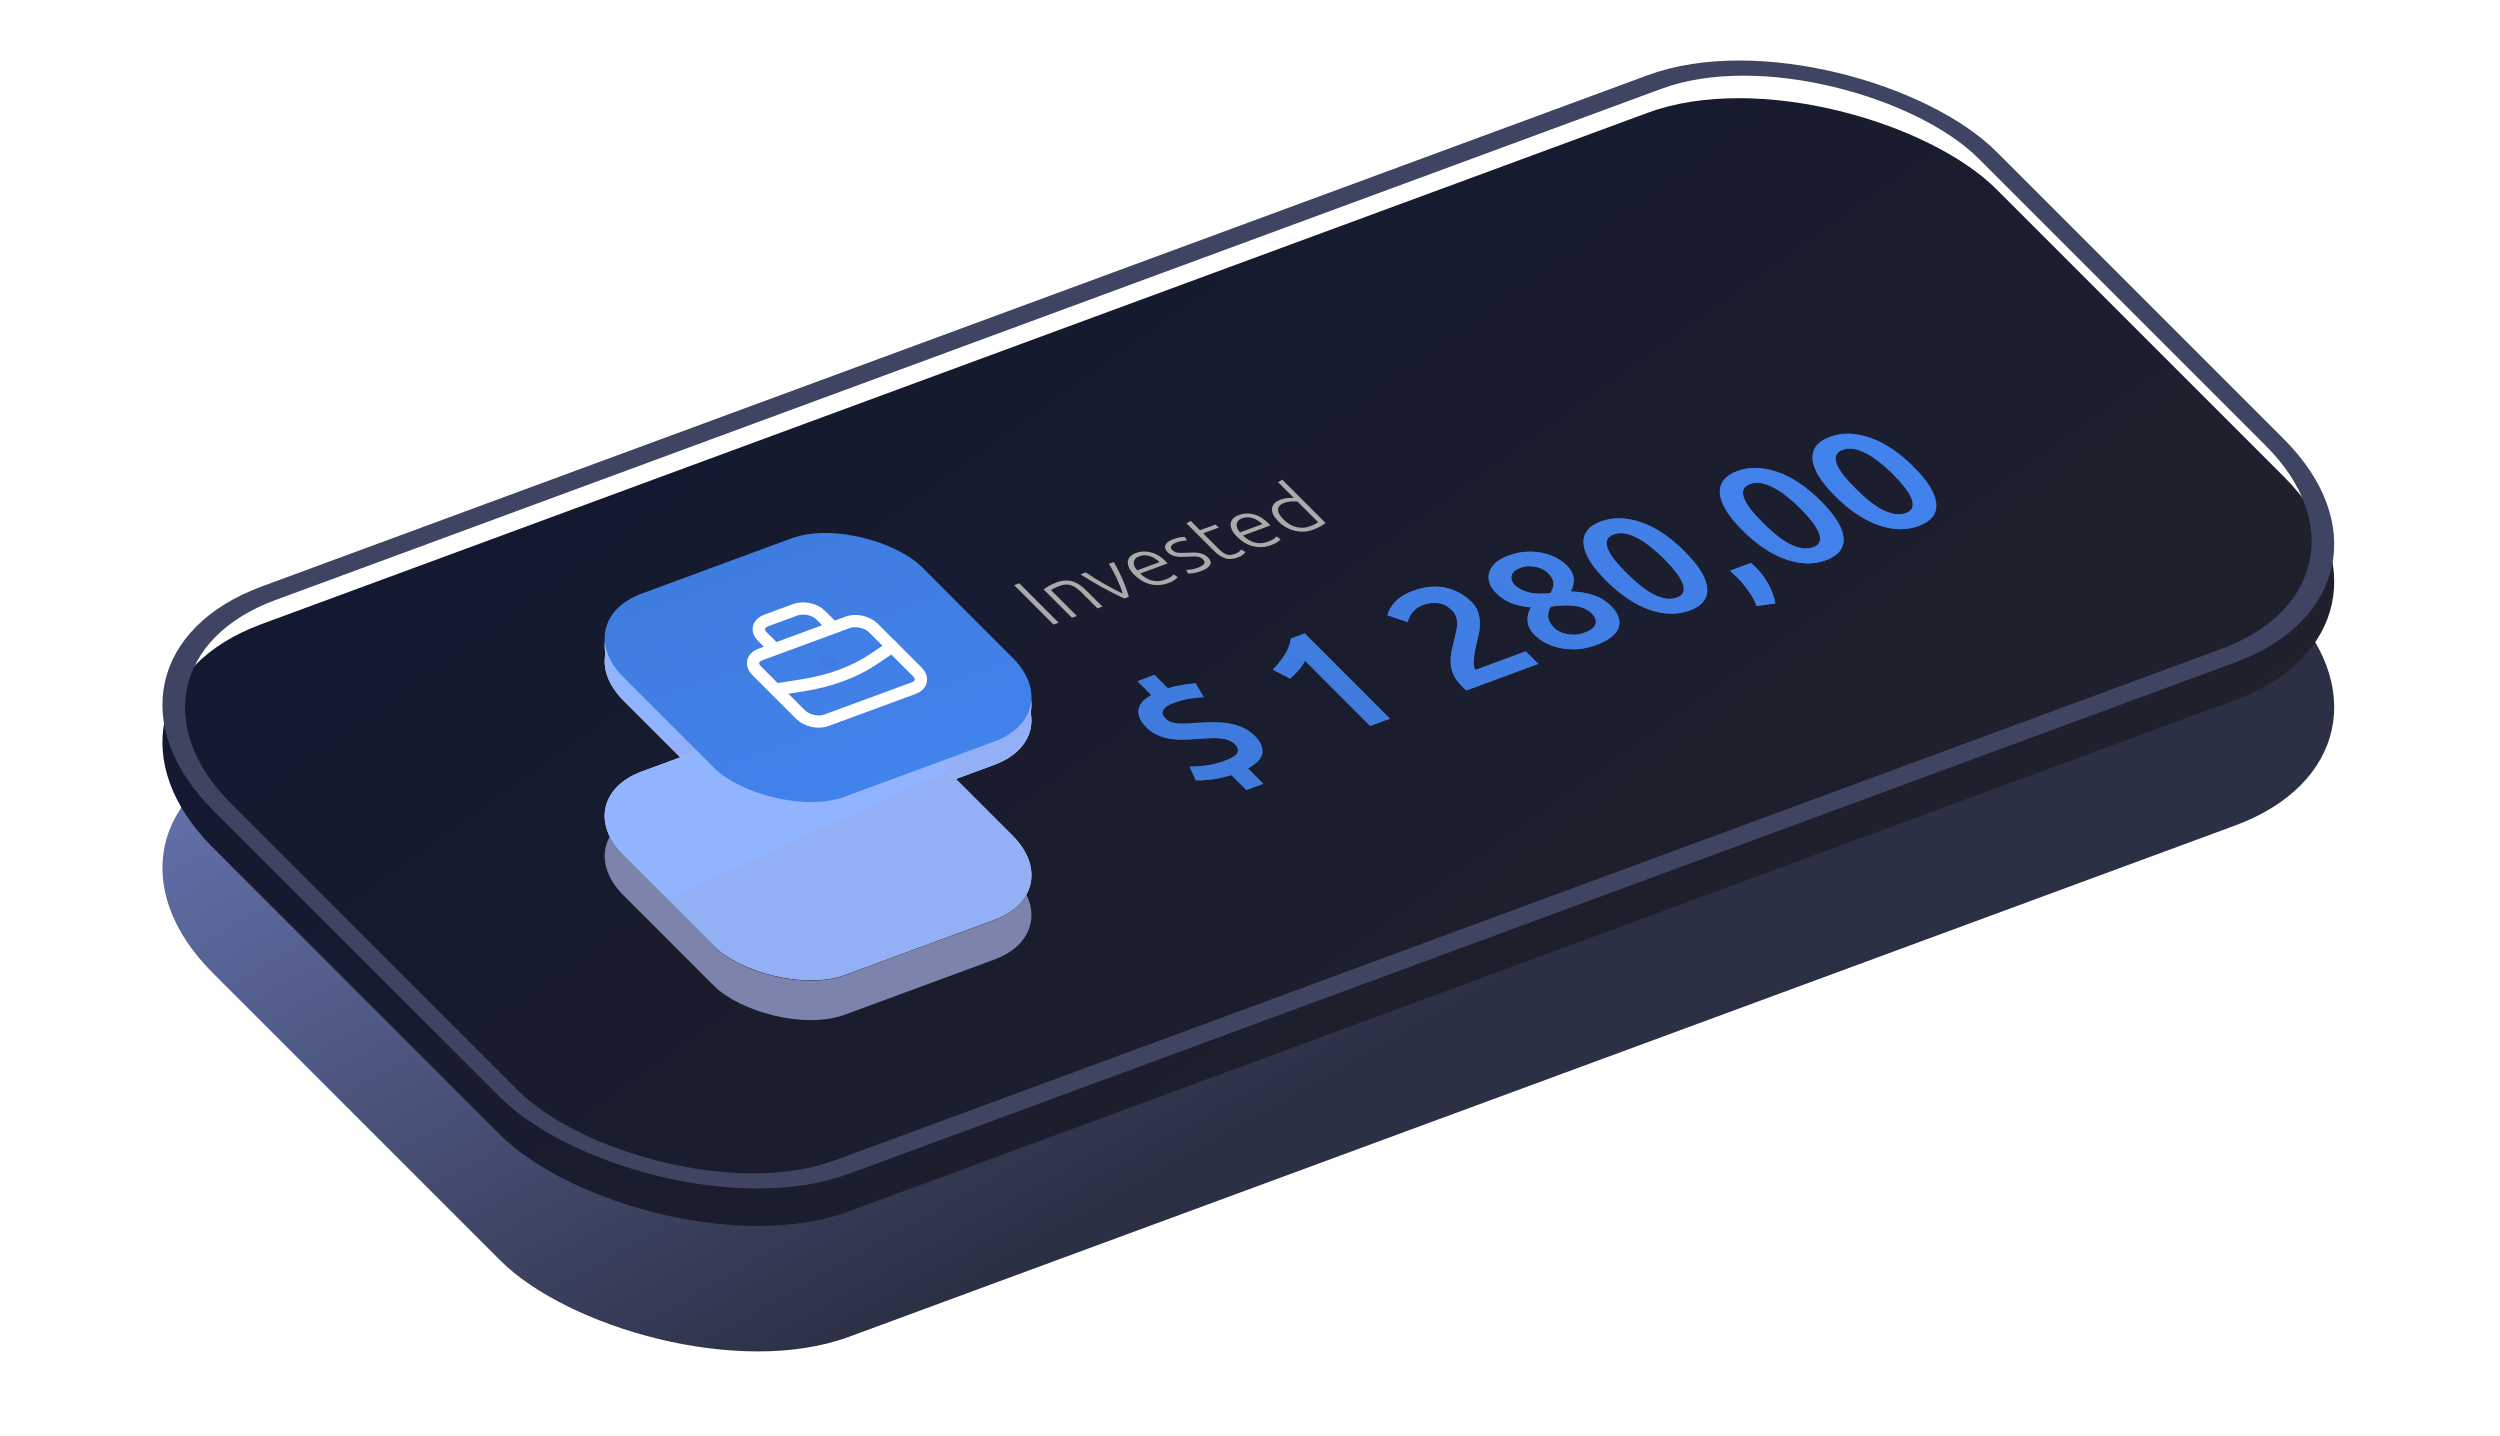 <svg width="322" height="185" viewBox="0 0 322 185" fill="none" xmlns="http://www.w3.org/2000/svg">
<g filter="url(#filter0_d_978_40741)">
<rect width="244.949" height="106.991" rx="27.3" transform="matrix(0.938 -0.346 0.707 0.707 8.08 95.99)" fill="url(#paint0_linear_978_40741)"/>
</g>
<g filter="url(#filter1_i_978_40741)">
<rect width="244.949" height="106.991" rx="27.3" transform="matrix(0.938 -0.346 0.707 0.707 8.08 84.991)" fill="url(#paint1_linear_978_40741)"/>
</g>
<rect x="2.04" y="0.448" width="242.469" height="104.511" rx="26.06" transform="matrix(0.938 -0.346 0.707 0.707 7.89 85.828)" stroke="#3E4462" stroke-width="2.48"/>
<g filter="url(#filter2_i_978_40741)">
<rect width="40.992" height="36.997" rx="10.248" transform="matrix(0.938 -0.346 0.707 0.707 73.062 102.99)" fill="#7C83AC"/>
</g>
<rect x="1.569" y="0.344" width="39.084" height="35.09" rx="9.295" transform="matrix(0.938 -0.346 0.707 0.707 72.916 103.634)" stroke="#3E4462" stroke-width="1.907"/>
<rect width="40.992" height="36.997" rx="10.248" transform="matrix(0.938 -0.346 0.707 0.707 73.062 80.991)" fill="#D9D9D9"/>
<rect width="40.992" height="36.997" rx="10.248" transform="matrix(0.938 -0.346 0.707 0.707 73.062 80.991)" fill="url(#paint2_linear_978_40741)"/>
<rect width="40.992" height="36.997" rx="10.248" transform="matrix(0.938 -0.346 0.707 0.707 73.062 82.991)" fill="#D9D9D9"/>
<rect width="40.992" height="36.997" rx="10.248" transform="matrix(0.938 -0.346 0.707 0.707 73.062 82.991)" fill="url(#paint3_linear_978_40741)"/>
<path d="M130.62 75.367L131.281 75.123L136.358 80.204L135.697 80.448L130.62 75.367ZM134.414 75.914C134.563 75.805 134.772 75.668 135.04 75.502C135.309 75.335 135.674 75.167 136.134 74.998C136.516 74.856 136.876 74.781 137.211 74.77C137.554 74.758 137.878 74.802 138.183 74.903C138.49 74.998 138.783 75.14 139.063 75.331C139.343 75.522 139.612 75.748 139.871 76.007L141.988 78.125L141.356 78.359L139.393 76.394C139.124 76.125 138.871 75.907 138.634 75.741C138.403 75.572 138.17 75.45 137.936 75.376C137.709 75.299 137.477 75.271 137.24 75.292C137.005 75.305 136.748 75.363 136.469 75.466C136.171 75.576 135.924 75.684 135.728 75.79C135.538 75.893 135.421 75.967 135.376 76.01L138.702 79.339L138.07 79.572L134.414 75.914ZM144.61 76.455C144.536 76.195 144.436 75.904 144.31 75.582C144.179 75.256 144.034 74.924 143.876 74.588C143.719 74.245 143.549 73.906 143.366 73.572C143.185 73.231 143.004 72.916 142.822 72.629L143.455 72.395C143.685 72.785 143.897 73.175 144.091 73.565C144.286 73.955 144.463 74.341 144.623 74.724C144.79 75.104 144.935 75.475 145.058 75.838C145.187 76.198 145.303 76.54 145.404 76.864L144.802 77.087C144.369 76.885 143.92 76.666 143.453 76.43C142.987 76.194 142.512 75.945 142.027 75.682C141.549 75.417 141.07 75.142 140.591 74.858C140.111 74.573 139.64 74.279 139.176 73.975L139.847 73.727C140.184 73.957 140.556 74.201 140.964 74.459C141.374 74.709 141.79 74.957 142.213 75.202C142.637 75.44 143.057 75.67 143.474 75.891C143.885 76.107 144.264 76.295 144.61 76.455ZM146.079 74.016C145.746 73.683 145.52 73.372 145.399 73.082C145.279 72.785 145.237 72.517 145.272 72.276C145.313 72.034 145.425 71.825 145.606 71.651C145.788 71.47 146.019 71.328 146.298 71.225C146.914 70.998 147.555 70.969 148.22 71.138C148.893 71.304 149.544 71.703 150.174 72.333C150.213 72.372 150.249 72.413 150.281 72.454C150.321 72.493 150.354 72.531 150.382 72.568L146.852 73.871C147.335 74.328 147.844 74.629 148.379 74.772C148.913 74.916 149.491 74.874 150.114 74.644C150.457 74.517 150.705 74.392 150.857 74.269C151.009 74.146 151.114 74.051 151.17 73.983L151.697 74.35C151.645 74.423 151.52 74.533 151.321 74.68C151.128 74.825 150.864 74.959 150.526 75.084C150.086 75.246 149.661 75.336 149.252 75.353C148.843 75.371 148.45 75.328 148.074 75.226C147.697 75.125 147.343 74.971 147.013 74.765C146.678 74.554 146.367 74.304 146.079 74.016ZM149.347 72.398C148.938 72.007 148.507 71.744 148.054 71.611C147.601 71.477 147.16 71.489 146.733 71.647C146.506 71.731 146.336 71.84 146.223 71.975C146.116 72.109 146.053 72.259 146.034 72.426C146.017 72.587 146.045 72.757 146.119 72.937C146.199 73.115 146.315 73.289 146.469 73.46L149.347 72.398ZM154.298 73.119C154.661 72.985 154.915 72.831 155.061 72.657C155.208 72.475 155.174 72.277 154.959 72.062C154.857 71.96 154.746 71.88 154.627 71.823C154.515 71.764 154.381 71.724 154.225 71.701C154.069 71.678 153.884 71.67 153.668 71.676C153.459 71.679 153.201 71.688 152.894 71.701C152.647 71.711 152.41 71.718 152.183 71.722C151.951 71.721 151.731 71.705 151.524 71.674C151.311 71.639 151.11 71.58 150.919 71.496C150.729 71.412 150.554 71.29 150.392 71.129C150.085 70.821 149.988 70.515 150.102 70.212C150.223 69.906 150.552 69.654 151.09 69.456C151.434 69.329 151.738 69.247 152.002 69.21C152.273 69.17 152.471 69.15 152.596 69.151L152.875 69.63C152.768 69.629 152.596 69.639 152.359 69.66C152.129 69.678 151.835 69.753 151.479 69.885C151.336 69.937 151.212 70 151.107 70.072C151.003 70.137 150.927 70.212 150.879 70.297C150.826 70.376 150.806 70.464 150.821 70.559C150.831 70.649 150.888 70.745 150.99 70.848C151.093 70.95 151.207 71.029 151.332 71.083C151.457 71.137 151.597 71.175 151.753 71.198C151.911 71.214 152.085 71.22 152.277 71.216C152.474 71.21 152.697 71.201 152.943 71.19C153.196 71.177 153.442 71.17 153.681 71.169C153.921 71.161 154.153 71.175 154.377 71.213C154.596 71.246 154.809 71.308 155.015 71.399C155.217 71.485 155.408 71.619 155.589 71.8C155.931 72.142 156.018 72.464 155.85 72.767C155.689 73.067 155.313 73.326 154.723 73.544C154.282 73.707 153.916 73.802 153.624 73.83C153.337 73.862 153.14 73.878 153.033 73.877L152.766 73.384C152.795 73.386 152.854 73.388 152.943 73.388C153.028 73.384 153.14 73.376 153.279 73.365C153.414 73.349 153.565 73.323 153.734 73.287C153.909 73.249 154.097 73.193 154.298 73.119ZM154.569 68.292L156.572 67.552L156.975 67.956L154.972 68.695L156.987 70.711C157.202 70.926 157.4 71.094 157.582 71.214C157.766 71.327 157.94 71.403 158.104 71.443C158.268 71.483 158.427 71.491 158.581 71.468C158.735 71.444 158.89 71.404 159.046 71.346C159.311 71.248 159.503 71.147 159.621 71.043C159.735 70.935 159.817 70.844 159.869 70.772L160.42 71.11C160.373 71.187 160.266 71.297 160.097 71.44C159.924 71.577 159.705 71.695 159.439 71.793C159.128 71.908 158.836 71.976 158.563 71.996C158.292 72.009 158.031 71.978 157.779 71.904C157.529 71.823 157.285 71.698 157.048 71.532C156.81 71.365 156.565 71.155 156.311 70.901L152.823 67.411L153.368 67.09L154.569 68.292ZM159.325 69.126C158.993 68.793 158.766 68.482 158.645 68.192C158.526 67.895 158.483 67.626 158.518 67.386C158.56 67.143 158.671 66.935 158.852 66.761C159.035 66.58 159.266 66.438 159.544 66.335C160.16 66.107 160.801 66.078 161.467 66.247C162.139 66.414 162.79 66.812 163.42 67.443C163.459 67.482 163.495 67.522 163.528 67.564C163.567 67.603 163.6 67.641 163.628 67.677L160.098 68.981C160.582 69.438 161.091 69.738 161.625 69.882C162.159 70.026 162.738 69.983 163.36 69.754C163.704 69.627 163.951 69.502 164.104 69.379C164.256 69.256 164.36 69.16 164.417 69.093L164.944 69.46C164.892 69.533 164.766 69.642 164.567 69.79C164.375 69.934 164.11 70.069 163.773 70.193C163.332 70.356 162.907 70.446 162.498 70.463C162.09 70.48 161.697 70.438 161.32 70.336C160.943 70.234 160.59 70.08 160.26 69.874C159.925 69.663 159.613 69.414 159.325 69.126ZM162.593 67.507C162.184 67.116 161.754 66.854 161.3 66.72C160.847 66.586 160.407 66.598 159.979 66.756C159.752 66.84 159.582 66.95 159.469 67.085C159.362 67.218 159.3 67.368 159.281 67.536C159.263 67.696 159.291 67.867 159.365 68.047C159.445 68.225 159.562 68.399 159.715 68.57L162.593 67.507ZM170.73 67.354C170.591 67.472 170.397 67.607 170.15 67.759C169.902 67.91 169.554 68.069 169.107 68.234C168.738 68.37 168.357 68.451 167.964 68.475C167.573 68.493 167.182 68.456 166.791 68.367C166.406 68.275 166.03 68.129 165.662 67.93C165.301 67.729 164.967 67.474 164.659 67.166C164.371 66.878 164.156 66.596 164.014 66.32C163.873 66.038 163.812 65.773 163.831 65.525C163.85 65.277 163.95 65.053 164.131 64.852C164.318 64.649 164.593 64.481 164.956 64.347C165.287 64.225 165.609 64.156 165.922 64.141C166.237 64.118 166.481 64.118 166.655 64.141L164.618 62.103L165.162 61.782L170.73 67.354ZM167.116 64.603C167.024 64.591 166.913 64.581 166.783 64.576C166.659 64.568 166.522 64.568 166.371 64.577C166.22 64.586 166.067 64.606 165.912 64.636C165.751 64.662 165.596 64.703 165.447 64.758C165.136 64.873 164.915 65.011 164.784 65.173C164.66 65.333 164.603 65.507 164.615 65.697C164.623 65.882 164.692 66.08 164.824 66.292C164.952 66.5 165.12 66.708 165.33 66.918C165.828 67.417 166.377 67.74 166.976 67.886C167.571 68.028 168.14 67.999 168.685 67.798C168.996 67.683 169.236 67.581 169.404 67.492C169.574 67.396 169.696 67.317 169.768 67.257L167.116 64.603Z" fill="#AAAAAA"/>
<path d="M158.596 99.824C157.535 100.143 156.615 100.345 155.837 100.43C155.063 100.499 154.458 100.527 154.024 100.514L153.234 98.746C153.851 98.75 154.543 98.704 155.311 98.609C156.092 98.508 156.889 98.308 157.701 98.008C158.667 97.651 159.227 97.3 159.38 96.954C159.536 96.593 159.435 96.233 159.076 95.874C158.834 95.631 158.546 95.448 158.212 95.326C157.879 95.203 157.504 95.125 157.086 95.091C156.669 95.057 156.207 95.055 155.698 95.083C155.204 95.107 154.663 95.14 154.074 95.184C153.524 95.228 152.958 95.257 152.376 95.269C151.809 95.276 151.244 95.239 150.683 95.157C150.125 95.059 149.589 94.896 149.073 94.668C148.557 94.439 148.077 94.103 147.634 93.659C146.906 92.931 146.576 92.207 146.643 91.489C146.7 90.759 147.25 90.101 148.293 89.514L146.52 87.74L148.705 86.934L150.414 88.644C151.128 88.438 151.804 88.29 152.442 88.199C153.069 88.097 153.584 88.037 153.987 88.019L155.029 89.781C154.507 89.814 153.913 89.882 153.247 89.983C152.595 90.079 151.913 90.259 151.198 90.522C150.442 90.802 149.981 91.117 149.814 91.467C149.636 91.808 149.727 92.157 150.085 92.516C150.296 92.727 150.532 92.886 150.791 92.993C151.041 93.088 151.335 93.153 151.675 93.186C152.005 93.209 152.383 93.214 152.811 93.201C153.228 93.177 153.692 93.143 154.204 93.099C154.947 93.055 155.665 93.036 156.359 93.04C157.057 93.028 157.721 93.079 158.352 93.193C158.973 93.296 159.557 93.478 160.105 93.738C160.667 93.993 161.18 94.353 161.644 94.818C162.34 95.515 162.655 96.222 162.587 96.941C162.519 97.66 161.901 98.336 160.732 98.97L162.711 100.95L160.526 101.756L158.596 99.824ZM163.928 86.235C164.498 85.692 164.999 85.081 165.431 84.401C165.878 83.716 166.157 82.998 166.27 82.248L168.056 81.589L179.023 92.564L176.482 93.502L168.078 85.093C167.922 85.454 167.662 85.846 167.299 86.269C166.936 86.693 166.557 87.071 166.162 87.405L163.928 86.235ZM189.551 77.556C189.931 77.936 190.2 78.349 190.36 78.796C190.508 79.233 190.589 79.688 190.601 80.16C190.616 80.617 190.578 81.086 190.485 81.569C190.381 82.041 190.272 82.507 190.158 82.968C190.092 83.21 190.03 83.493 189.972 83.818C189.913 84.143 189.869 84.463 189.838 84.778C189.808 85.092 189.807 85.389 189.836 85.667C189.854 85.935 189.925 86.14 190.048 86.283L196.518 83.894L198.132 85.51L188.869 88.929C188.771 88.85 188.663 88.752 188.547 88.636C188.421 88.51 188.326 88.414 188.262 88.351C187.756 87.844 187.397 87.341 187.185 86.841C186.976 86.326 186.862 85.818 186.843 85.32C186.824 84.821 186.868 84.328 186.975 83.84C187.082 83.353 187.194 82.87 187.312 82.393C187.405 82.026 187.49 81.67 187.566 81.324C187.642 80.978 187.681 80.653 187.683 80.348C187.689 80.028 187.646 79.726 187.554 79.442C187.452 79.147 187.274 78.873 187.02 78.62C186.472 78.071 185.871 77.758 185.219 77.681C184.567 77.603 183.94 77.676 183.338 77.898C182.946 78.043 182.624 78.22 182.372 78.428C182.12 78.637 181.92 78.848 181.77 79.063C181.634 79.272 181.531 79.476 181.461 79.675C181.381 79.864 181.329 80.013 181.305 80.123L178.7 79.242C178.866 78.603 179.214 78.011 179.745 77.469C180.28 76.91 181.002 76.463 181.912 76.127C183.466 75.553 184.887 75.411 186.175 75.702C187.465 75.977 188.591 76.595 189.551 77.556ZM207.483 78.025C207.937 78.479 208.254 78.94 208.434 79.408C208.614 79.876 208.637 80.331 208.502 80.771C208.367 81.211 208.063 81.626 207.591 82.017C207.133 82.403 206.498 82.746 205.686 83.046C204.734 83.397 203.843 83.589 203.012 83.621C202.181 83.653 201.424 83.586 200.74 83.419C200.056 83.253 199.456 83.026 198.94 82.74C198.427 82.438 198.012 82.128 197.696 81.812C197.379 81.495 197.145 81.184 196.993 80.879C196.845 80.558 196.765 80.247 196.754 79.948C196.732 79.638 196.759 79.339 196.835 79.051C196.911 78.763 197.022 78.49 197.168 78.234C196.187 78.134 195.34 77.948 194.627 77.676C193.918 77.389 193.279 76.96 192.709 76.39C192.298 75.978 192.012 75.549 191.853 75.102C191.697 74.639 191.68 74.19 191.801 73.755C191.922 73.32 192.186 72.912 192.591 72.531C192.996 72.15 193.549 71.83 194.249 71.572C195.075 71.267 195.865 71.098 196.619 71.066C197.386 71.028 198.094 71.085 198.743 71.235C199.406 71.381 199.996 71.597 200.512 71.883C201.028 72.169 201.45 72.476 201.777 72.804C202.357 73.384 202.664 73.979 202.698 74.588C202.721 75.187 202.591 75.719 202.309 76.184C203.472 76.217 204.472 76.383 205.307 76.682C206.156 76.975 206.882 77.423 207.483 78.025ZM200.164 80.857C200.322 81.016 200.533 81.169 200.796 81.317C201.059 81.466 201.363 81.578 201.707 81.653C202.05 81.729 202.429 81.762 202.843 81.754C203.246 81.736 203.678 81.641 204.14 81.47C204.56 81.315 204.882 81.138 205.106 80.94C205.33 80.742 205.471 80.538 205.53 80.329C205.578 80.108 205.562 79.891 205.48 79.675C205.388 79.449 205.247 79.24 205.058 79.05C204.762 78.755 204.427 78.525 204.051 78.36C203.675 78.195 203.261 78.088 202.809 78.038C202.36 77.972 201.882 77.954 201.374 77.982C200.855 78 200.31 78.05 199.739 78.13C199.478 78.559 199.367 79.005 199.407 79.467C199.437 79.919 199.689 80.382 200.164 80.857ZM199.33 73.75C199.193 73.613 199.003 73.481 198.761 73.353C198.522 73.21 198.243 73.104 197.924 73.034C197.619 72.959 197.286 72.922 196.925 72.926C196.564 72.929 196.194 73 195.816 73.14C195.438 73.279 195.156 73.448 194.971 73.647C194.79 73.829 194.689 74.026 194.668 74.236C194.637 74.435 194.664 74.635 194.749 74.835C194.823 75.024 194.94 75.198 195.098 75.356C195.499 75.757 196.075 76.065 196.825 76.279C197.59 76.488 198.547 76.525 199.696 76.39C199.972 75.956 200.104 75.532 200.092 75.117C200.069 74.692 199.815 74.236 199.33 73.75ZM216.978 71.029C218.824 72.877 219.795 74.462 219.891 75.785C219.976 77.098 219.227 78.047 217.645 78.631C216.063 79.215 214.333 79.182 212.455 78.531C210.568 77.869 208.7 76.614 206.854 74.767C205.936 73.848 205.236 72.994 204.753 72.204C204.273 71.398 204.008 70.672 203.957 70.026C203.92 69.375 204.083 68.809 204.445 68.328C204.822 67.842 205.403 67.454 206.187 67.165C207.769 66.581 209.504 66.619 211.392 67.281C213.27 67.932 215.132 69.181 216.978 71.029ZM214.352 71.998C213.783 71.428 213.208 70.91 212.628 70.445C212.048 69.98 211.481 69.604 210.926 69.317C210.375 69.015 209.84 68.815 209.32 68.718C208.801 68.62 208.311 68.657 207.849 68.828C207.387 68.998 207.1 69.249 206.989 69.579C206.892 69.903 206.93 70.287 207.103 70.729C207.28 71.155 207.574 71.632 207.986 72.159C208.412 72.681 208.91 73.227 209.48 73.797C210.049 74.367 210.617 74.888 211.183 75.358C211.763 75.823 212.328 76.207 212.88 76.509C213.435 76.796 213.971 76.988 214.491 77.085C215.024 77.178 215.521 77.139 215.983 76.968C216.445 76.797 216.725 76.55 216.822 76.225C216.919 75.9 216.879 75.524 216.703 75.098C216.529 74.656 216.237 74.172 215.825 73.644C215.413 73.117 214.922 72.568 214.352 71.998ZM225.518 72.516C225.726 72.685 225.872 72.811 225.956 72.896C226.04 72.98 226.125 73.065 226.209 73.149C226.863 73.804 227.399 74.531 227.815 75.332C228.245 76.127 228.526 76.926 228.659 77.73L226.252 78.055C225.976 77.319 225.599 76.634 225.12 76.001C224.666 75.374 224.217 74.839 223.774 74.395C223.647 74.269 223.482 74.113 223.278 73.928C223.088 73.738 222.939 73.598 222.83 73.508L225.518 72.516ZM234.536 64.547C236.382 66.394 237.353 67.98 237.449 69.303C237.534 70.616 236.785 71.565 235.203 72.149C233.621 72.733 231.891 72.699 230.014 72.048C228.126 71.387 226.258 70.132 224.412 68.284C223.494 67.366 222.794 66.511 222.311 65.721C221.832 64.916 221.566 64.19 221.515 63.544C221.478 62.893 221.641 62.327 222.004 61.846C222.38 61.36 222.961 60.972 223.745 60.682C225.327 60.098 227.063 60.137 228.95 60.799C230.828 61.45 232.69 62.699 234.536 64.547ZM231.911 65.516C231.341 64.946 230.766 64.428 230.186 63.963C229.606 63.498 229.039 63.122 228.484 62.835C227.933 62.533 227.398 62.333 226.879 62.236C226.36 62.138 225.869 62.175 225.407 62.346C224.945 62.516 224.658 62.766 224.547 63.096C224.45 63.421 224.488 63.805 224.661 64.247C224.838 64.673 225.132 65.15 225.544 65.677C225.97 66.199 226.468 66.745 227.038 67.315C227.607 67.885 228.175 68.406 228.741 68.876C229.321 69.341 229.887 69.725 230.438 70.027C230.993 70.314 231.53 70.506 232.049 70.603C232.582 70.696 233.079 70.656 233.541 70.486C234.003 70.315 234.283 70.067 234.38 69.743C234.477 69.418 234.437 69.042 234.261 68.616C234.087 68.174 233.795 67.689 233.383 67.162C232.971 66.635 232.48 66.086 231.911 65.516ZM246.474 60.14C248.32 61.987 249.291 63.573 249.387 64.896C249.472 66.209 248.723 67.157 247.141 67.742C245.559 68.326 243.829 68.292 241.951 67.641C240.064 66.98 238.196 65.725 236.35 63.877C235.432 62.959 234.732 62.104 234.249 61.314C233.769 60.508 233.504 59.782 233.453 59.136C233.416 58.485 233.578 57.919 233.941 57.439C234.318 56.953 234.899 56.565 235.683 56.275C237.265 55.691 239 55.73 240.888 56.392C242.766 57.042 244.628 58.292 246.474 60.14ZM243.848 61.109C243.279 60.539 242.704 60.021 242.124 59.556C241.544 59.091 240.977 58.715 240.422 58.428C239.871 58.126 239.336 57.926 238.816 57.828C238.297 57.731 237.807 57.768 237.345 57.938C236.883 58.109 236.596 58.359 236.485 58.689C236.388 59.014 236.426 59.398 236.599 59.839C236.776 60.266 237.07 60.742 237.482 61.27C237.908 61.792 238.406 62.338 238.976 62.908C239.545 63.478 240.113 63.998 240.679 64.469C241.259 64.934 241.824 65.318 242.376 65.62C242.931 65.907 243.467 66.099 243.987 66.196C244.52 66.288 245.017 66.249 245.479 66.079C245.941 65.908 246.221 65.66 246.318 65.335C246.415 65.01 246.375 64.635 246.199 64.209C246.025 63.767 245.733 63.282 245.321 62.755C244.909 62.228 244.418 61.679 243.848 61.109Z" fill="#3F65B3"/>
<path d="M158.596 99.824C157.535 100.143 156.615 100.345 155.837 100.43C155.063 100.499 154.458 100.527 154.024 100.514L153.234 98.746C153.851 98.75 154.543 98.704 155.311 98.609C156.092 98.508 156.889 98.308 157.701 98.008C158.667 97.651 159.227 97.3 159.38 96.954C159.536 96.593 159.435 96.233 159.076 95.874C158.834 95.631 158.546 95.448 158.212 95.326C157.879 95.203 157.504 95.125 157.086 95.091C156.669 95.057 156.207 95.055 155.698 95.083C155.204 95.107 154.663 95.14 154.074 95.184C153.524 95.228 152.958 95.257 152.376 95.269C151.809 95.276 151.244 95.239 150.683 95.157C150.125 95.059 149.589 94.896 149.073 94.668C148.557 94.439 148.077 94.103 147.634 93.659C146.906 92.931 146.576 92.207 146.643 91.489C146.7 90.759 147.25 90.101 148.293 89.514L146.52 87.74L148.705 86.934L150.414 88.644C151.128 88.438 151.804 88.29 152.442 88.199C153.069 88.097 153.584 88.037 153.987 88.019L155.029 89.781C154.507 89.814 153.913 89.882 153.247 89.983C152.595 90.079 151.913 90.259 151.198 90.522C150.442 90.802 149.981 91.117 149.814 91.467C149.636 91.808 149.727 92.157 150.085 92.516C150.296 92.727 150.532 92.886 150.791 92.993C151.041 93.088 151.335 93.153 151.675 93.186C152.005 93.209 152.383 93.214 152.811 93.201C153.228 93.177 153.692 93.143 154.204 93.099C154.947 93.055 155.665 93.036 156.359 93.04C157.057 93.028 157.721 93.079 158.352 93.193C158.973 93.296 159.557 93.478 160.105 93.738C160.667 93.993 161.18 94.353 161.644 94.818C162.34 95.515 162.655 96.222 162.587 96.941C162.519 97.66 161.901 98.336 160.732 98.97L162.711 100.95L160.526 101.756L158.596 99.824ZM163.928 86.235C164.498 85.692 164.999 85.081 165.431 84.401C165.878 83.716 166.157 82.998 166.27 82.248L168.056 81.589L179.023 92.564L176.482 93.502L168.078 85.093C167.922 85.454 167.662 85.846 167.299 86.269C166.936 86.693 166.557 87.071 166.162 87.405L163.928 86.235ZM189.551 77.556C189.931 77.936 190.2 78.349 190.36 78.796C190.508 79.233 190.589 79.688 190.601 80.16C190.616 80.617 190.578 81.086 190.485 81.569C190.381 82.041 190.272 82.507 190.158 82.968C190.092 83.21 190.03 83.493 189.972 83.818C189.913 84.143 189.869 84.463 189.838 84.778C189.808 85.092 189.807 85.389 189.836 85.667C189.854 85.935 189.925 86.14 190.048 86.283L196.518 83.894L198.132 85.51L188.869 88.929C188.771 88.85 188.663 88.752 188.547 88.636C188.421 88.51 188.326 88.414 188.262 88.351C187.756 87.844 187.397 87.341 187.185 86.841C186.976 86.326 186.862 85.818 186.843 85.32C186.824 84.821 186.868 84.328 186.975 83.84C187.082 83.353 187.194 82.87 187.312 82.393C187.405 82.026 187.49 81.67 187.566 81.324C187.642 80.978 187.681 80.653 187.683 80.348C187.689 80.028 187.646 79.726 187.554 79.442C187.452 79.147 187.274 78.873 187.02 78.62C186.472 78.071 185.871 77.758 185.219 77.681C184.567 77.603 183.94 77.676 183.338 77.898C182.946 78.043 182.624 78.22 182.372 78.428C182.12 78.637 181.92 78.848 181.77 79.063C181.634 79.272 181.531 79.476 181.461 79.675C181.381 79.864 181.329 80.013 181.305 80.123L178.7 79.242C178.866 78.603 179.214 78.011 179.745 77.469C180.28 76.91 181.002 76.463 181.912 76.127C183.466 75.553 184.887 75.411 186.175 75.702C187.465 75.977 188.591 76.595 189.551 77.556ZM207.483 78.025C207.937 78.479 208.254 78.94 208.434 79.408C208.614 79.876 208.637 80.331 208.502 80.771C208.367 81.211 208.063 81.626 207.591 82.017C207.133 82.403 206.498 82.746 205.686 83.046C204.734 83.397 203.843 83.589 203.012 83.621C202.181 83.653 201.424 83.586 200.74 83.419C200.056 83.253 199.456 83.026 198.94 82.74C198.427 82.438 198.012 82.128 197.696 81.812C197.379 81.495 197.145 81.184 196.993 80.879C196.845 80.558 196.765 80.247 196.754 79.948C196.732 79.638 196.759 79.339 196.835 79.051C196.911 78.763 197.022 78.49 197.168 78.234C196.187 78.134 195.34 77.948 194.627 77.676C193.918 77.389 193.279 76.96 192.709 76.39C192.298 75.978 192.012 75.549 191.853 75.102C191.697 74.639 191.68 74.19 191.801 73.755C191.922 73.32 192.186 72.912 192.591 72.531C192.996 72.15 193.549 71.83 194.249 71.572C195.075 71.267 195.865 71.098 196.619 71.066C197.386 71.028 198.094 71.085 198.743 71.235C199.406 71.381 199.996 71.597 200.512 71.883C201.028 72.169 201.45 72.476 201.777 72.804C202.357 73.384 202.664 73.979 202.698 74.588C202.721 75.187 202.591 75.719 202.309 76.184C203.472 76.217 204.472 76.383 205.307 76.682C206.156 76.975 206.882 77.423 207.483 78.025ZM200.164 80.857C200.322 81.016 200.533 81.169 200.796 81.317C201.059 81.466 201.363 81.578 201.707 81.653C202.05 81.729 202.429 81.762 202.843 81.754C203.246 81.736 203.678 81.641 204.14 81.47C204.56 81.315 204.882 81.138 205.106 80.94C205.33 80.742 205.471 80.538 205.53 80.329C205.578 80.108 205.562 79.891 205.48 79.675C205.388 79.449 205.247 79.24 205.058 79.05C204.762 78.755 204.427 78.525 204.051 78.36C203.675 78.195 203.261 78.088 202.809 78.038C202.36 77.972 201.882 77.954 201.374 77.982C200.855 78 200.31 78.05 199.739 78.13C199.478 78.559 199.367 79.005 199.407 79.467C199.437 79.919 199.689 80.382 200.164 80.857ZM199.33 73.75C199.193 73.613 199.003 73.481 198.761 73.353C198.522 73.21 198.243 73.104 197.924 73.034C197.619 72.959 197.286 72.922 196.925 72.926C196.564 72.929 196.194 73 195.816 73.14C195.438 73.279 195.156 73.448 194.971 73.647C194.79 73.829 194.689 74.026 194.668 74.236C194.637 74.435 194.664 74.635 194.749 74.835C194.823 75.024 194.94 75.198 195.098 75.356C195.499 75.757 196.075 76.065 196.825 76.279C197.59 76.488 198.547 76.525 199.696 76.39C199.972 75.956 200.104 75.532 200.092 75.117C200.069 74.692 199.815 74.236 199.33 73.75ZM216.978 71.029C218.824 72.877 219.795 74.462 219.891 75.785C219.976 77.098 219.227 78.047 217.645 78.631C216.063 79.215 214.333 79.182 212.455 78.531C210.568 77.869 208.7 76.614 206.854 74.767C205.936 73.848 205.236 72.994 204.753 72.204C204.273 71.398 204.008 70.672 203.957 70.026C203.92 69.375 204.083 68.809 204.445 68.328C204.822 67.842 205.403 67.454 206.187 67.165C207.769 66.581 209.504 66.619 211.392 67.281C213.27 67.932 215.132 69.181 216.978 71.029ZM214.352 71.998C213.783 71.428 213.208 70.91 212.628 70.445C212.048 69.98 211.481 69.604 210.926 69.317C210.375 69.015 209.84 68.815 209.32 68.718C208.801 68.62 208.311 68.657 207.849 68.828C207.387 68.998 207.1 69.249 206.989 69.579C206.892 69.903 206.93 70.287 207.103 70.729C207.28 71.155 207.574 71.632 207.986 72.159C208.412 72.681 208.91 73.227 209.48 73.797C210.049 74.367 210.617 74.888 211.183 75.358C211.763 75.823 212.328 76.207 212.88 76.509C213.435 76.796 213.971 76.988 214.491 77.085C215.024 77.178 215.521 77.139 215.983 76.968C216.445 76.797 216.725 76.55 216.822 76.225C216.919 75.9 216.879 75.524 216.703 75.098C216.529 74.656 216.237 74.172 215.825 73.644C215.413 73.117 214.922 72.568 214.352 71.998ZM225.518 72.516C225.726 72.685 225.872 72.811 225.956 72.896C226.04 72.98 226.125 73.065 226.209 73.149C226.863 73.804 227.399 74.531 227.815 75.332C228.245 76.127 228.526 76.926 228.659 77.73L226.252 78.055C225.976 77.319 225.599 76.634 225.12 76.001C224.666 75.374 224.217 74.839 223.774 74.395C223.647 74.269 223.482 74.113 223.278 73.928C223.088 73.738 222.939 73.598 222.83 73.508L225.518 72.516ZM234.536 64.547C236.382 66.394 237.353 67.98 237.449 69.303C237.534 70.616 236.785 71.565 235.203 72.149C233.621 72.733 231.891 72.699 230.014 72.048C228.126 71.387 226.258 70.132 224.412 68.284C223.494 67.366 222.794 66.511 222.311 65.721C221.832 64.916 221.566 64.19 221.515 63.544C221.478 62.893 221.641 62.327 222.004 61.846C222.38 61.36 222.961 60.972 223.745 60.682C225.327 60.098 227.063 60.137 228.95 60.799C230.828 61.45 232.69 62.699 234.536 64.547ZM231.911 65.516C231.341 64.946 230.766 64.428 230.186 63.963C229.606 63.498 229.039 63.122 228.484 62.835C227.933 62.533 227.398 62.333 226.879 62.236C226.36 62.138 225.869 62.175 225.407 62.346C224.945 62.516 224.658 62.766 224.547 63.096C224.45 63.421 224.488 63.805 224.661 64.247C224.838 64.673 225.132 65.15 225.544 65.677C225.97 66.199 226.468 66.745 227.038 67.315C227.607 67.885 228.175 68.406 228.741 68.876C229.321 69.341 229.887 69.725 230.438 70.027C230.993 70.314 231.53 70.506 232.049 70.603C232.582 70.696 233.079 70.656 233.541 70.486C234.003 70.315 234.283 70.067 234.38 69.743C234.477 69.418 234.437 69.042 234.261 68.616C234.087 68.174 233.795 67.689 233.383 67.162C232.971 66.635 232.48 66.086 231.911 65.516ZM246.474 60.14C248.32 61.987 249.291 63.573 249.387 64.896C249.472 66.209 248.723 67.157 247.141 67.742C245.559 68.326 243.829 68.292 241.951 67.641C240.064 66.98 238.196 65.725 236.35 63.877C235.432 62.959 234.732 62.104 234.249 61.314C233.769 60.508 233.504 59.782 233.453 59.136C233.416 58.485 233.578 57.919 233.941 57.439C234.318 56.953 234.899 56.565 235.683 56.275C237.265 55.691 239 55.73 240.888 56.392C242.766 57.042 244.628 58.292 246.474 60.14ZM243.848 61.109C243.279 60.539 242.704 60.021 242.124 59.556C241.544 59.091 240.977 58.715 240.422 58.428C239.871 58.126 239.336 57.926 238.816 57.828C238.297 57.731 237.807 57.768 237.345 57.938C236.883 58.109 236.596 58.359 236.485 58.689C236.388 59.014 236.426 59.398 236.599 59.839C236.776 60.266 237.07 60.742 237.482 61.27C237.908 61.792 238.406 62.338 238.976 62.908C239.545 63.478 240.113 63.998 240.679 64.469C241.259 64.934 241.824 65.318 242.376 65.62C242.931 65.907 243.467 66.099 243.987 66.196C244.52 66.288 245.017 66.249 245.479 66.079C245.941 65.908 246.221 65.66 246.318 65.335C246.415 65.01 246.375 64.635 246.199 64.209C246.025 63.767 245.733 63.282 245.321 62.755C244.909 62.228 244.418 61.679 243.848 61.109Z" fill="url(#paint4_linear_978_40741)"/>
<g filter="url(#filter3_d_978_40741)">
<rect width="40.992" height="36.997" rx="10.248" transform="matrix(0.938 -0.346 0.707 0.707 73.062 83.991)" fill="#D9D9D9"/>
<rect width="40.992" height="36.997" rx="10.248" transform="matrix(0.938 -0.346 0.707 0.707 73.062 83.991)" fill="url(#paint5_linear_978_40741)"/>
</g>
<rect width="40.992" height="36.997" rx="10.248" transform="matrix(0.938 -0.346 0.707 0.707 73.062 79.991)" fill="url(#paint6_linear_978_40741)"/>
<path d="M99.543 83.34L98.176 81.974C97.814 81.612 97.663 81.192 97.759 80.806C97.854 80.42 98.188 80.101 98.685 79.918L102.438 78.535C102.935 78.352 103.557 78.32 104.165 78.447C104.773 78.573 105.319 78.848 105.681 79.21L107.048 80.575M99.892 88.818L103.386 88.267C106.917 87.71 110.042 86.559 112.485 84.915L114.903 83.289" stroke="white" stroke-width="1.577" stroke-linecap="round"/>
<path d="M97.471 86.404C97.095 86.029 96.933 85.597 97.02 85.202C97.106 84.808 97.434 84.483 97.932 84.3L109.19 80.153C109.687 79.97 110.314 79.943 110.931 80.079C111.548 80.214 112.106 80.501 112.481 80.876L118.14 86.528C118.516 86.903 118.678 87.335 118.591 87.73C118.505 88.124 118.177 88.449 117.679 88.632L106.421 92.779C105.924 92.962 105.297 92.989 104.68 92.853C104.063 92.718 103.505 92.431 103.13 92.056L97.471 86.404Z" stroke="white" stroke-width="1.577" stroke-linejoin="round"/>
<path d="M107.406 86.058C107.925 85.868 108.028 85.396 107.637 85.006C107.246 84.616 106.51 84.454 105.991 84.645C105.473 84.836 105.37 85.307 105.76 85.697C106.151 86.088 106.888 86.249 107.406 86.058Z" fill="#407CE0"/>
<defs>
<filter id="filter0_d_978_40741" x="10.918" y="18.419" width="299.726" height="165.989" filterUnits="userSpaceOnUse" color-interpolation-filters="sRGB">
<feFlood flood-opacity="0" result="BackgroundImageFix"/>
<feColorMatrix in="SourceAlpha" type="matrix" values="0 0 0 0 0 0 0 0 0 0 0 0 0 0 0 0 0 0 127 0" result="hardAlpha"/>
<feOffset dy="10"/>
<feGaussianBlur stdDeviation="5"/>
<feComposite in2="hardAlpha" operator="out"/>
<feColorMatrix type="matrix" values="0 0 0 0 0.062 0 0 0 0 0.062 0 0 0 0 0.062 0 0 0 0.12 0"/>
<feBlend mode="normal" in2="BackgroundImageFix" result="effect1_dropShadow_978_40741"/>
<feBlend mode="normal" in="SourceGraphic" in2="effect1_dropShadow_978_40741" result="shape"/>
</filter>
<filter id="filter1_i_978_40741" x="20.918" y="7.419" width="279.726" height="150.827" filterUnits="userSpaceOnUse" color-interpolation-filters="sRGB">
<feFlood flood-opacity="0" result="BackgroundImageFix"/>
<feBlend mode="normal" in="SourceGraphic" in2="BackgroundImageFix" result="shape"/>
<feColorMatrix in="SourceAlpha" type="matrix" values="0 0 0 0 0 0 0 0 0 0 0 0 0 0 0 0 0 0 127 0" result="hardAlpha"/>
<feOffset dy="4.838"/>
<feGaussianBlur stdDeviation="8.467"/>
<feComposite in2="hardAlpha" operator="arithmetic" k2="-1" k3="1"/>
<feColorMatrix type="matrix" values="0 0 0 0 0 0 0 0 0 0 0 0 0 0 0 0 0 0 0.04 0"/>
<feBlend mode="normal" in2="shape" result="effect1_innerShadow_978_40741"/>
</filter>
<filter id="filter2_i_978_40741" x="77.881" y="91.519" width="54.964" height="40" filterUnits="userSpaceOnUse" color-interpolation-filters="sRGB">
<feFlood flood-opacity="0" result="BackgroundImageFix"/>
<feBlend mode="normal" in="SourceGraphic" in2="BackgroundImageFix" result="shape"/>
<feColorMatrix in="SourceAlpha" type="matrix" values="0 0 0 0 0 0 0 0 0 0 0 0 0 0 0 0 0 0 127 0" result="hardAlpha"/>
<feOffset dy="5.086"/>
<feGaussianBlur stdDeviation="8.9"/>
<feComposite in2="hardAlpha" operator="arithmetic" k2="-1" k3="1"/>
<feColorMatrix type="matrix" values="0 0 0 0 0 0 0 0 0 0 0 0 0 0 0 0 0 0 0.12 0"/>
<feBlend mode="normal" in2="shape" result="effect1_innerShadow_978_40741"/>
</filter>
<filter id="filter3_d_978_40741" x="62.903" y="72.519" width="84.921" height="68.814" filterUnits="userSpaceOnUse" color-interpolation-filters="sRGB">
<feFlood flood-opacity="0" result="BackgroundImageFix"/>
<feColorMatrix in="SourceAlpha" type="matrix" values="0 0 0 0 0 0 0 0 0 0 0 0 0 0 0 0 0 0 127 0" result="hardAlpha"/>
<feOffset dy="18.92"/>
<feGaussianBlur stdDeviation="7.489"/>
<feComposite in2="hardAlpha" operator="out"/>
<feColorMatrix type="matrix" values="0 0 0 0 0.008 0 0 0 0 0.376 0 0 0 0 0.969 0 0 0 0.13 0"/>
<feBlend mode="normal" in2="BackgroundImageFix" result="effect1_dropShadow_978_40741"/>
<feBlend mode="normal" in="SourceGraphic" in2="effect1_dropShadow_978_40741" result="shape"/>
</filter>
<linearGradient id="paint0_linear_978_40741" x1="18.001" y1="113.129" x2="-0.364" y2="3.045" gradientUnits="userSpaceOnUse">
<stop offset="0.029" stop-color="#2C3045"/>
<stop offset="1" stop-color="#6371AA"/>
</linearGradient>
<linearGradient id="paint1_linear_978_40741" x1="93.122" y1="-31.168" x2="153.594" y2="195.027" gradientUnits="userSpaceOnUse">
<stop stop-color="#121830"/>
<stop offset="1" stop-color="#25242B"/>
</linearGradient>
<linearGradient id="paint2_linear_978_40741" x1="-15.46" y1="19.353" x2="-15.44" y2="19.601" gradientUnits="userSpaceOnUse">
<stop stop-color="#90B4FF"/>
<stop offset="1" stop-color="#93B0F7"/>
</linearGradient>
<linearGradient id="paint3_linear_978_40741" x1="-15.46" y1="19.353" x2="-15.44" y2="19.601" gradientUnits="userSpaceOnUse">
<stop stop-color="#90B4FF"/>
<stop offset="1" stop-color="#93B0F7"/>
</linearGradient>
<linearGradient id="paint4_linear_978_40741" x1="183.483" y1="110.268" x2="216.087" y2="46.559" gradientUnits="userSpaceOnUse">
<stop stop-color="#3F7BDD"/>
<stop offset="1" stop-color="#4282EC"/>
</linearGradient>
<linearGradient id="paint5_linear_978_40741" x1="-15.46" y1="19.353" x2="-15.44" y2="19.601" gradientUnits="userSpaceOnUse">
<stop stop-color="#90B4FF"/>
<stop offset="1" stop-color="#93B0F7"/>
</linearGradient>
<linearGradient id="paint6_linear_978_40741" x1="20.496" y1="0" x2="20.496" y2="36.997" gradientUnits="userSpaceOnUse">
<stop stop-color="#3F7CDF"/>
<stop offset="1" stop-color="#4182EB"/>
</linearGradient>
</defs>
</svg>
